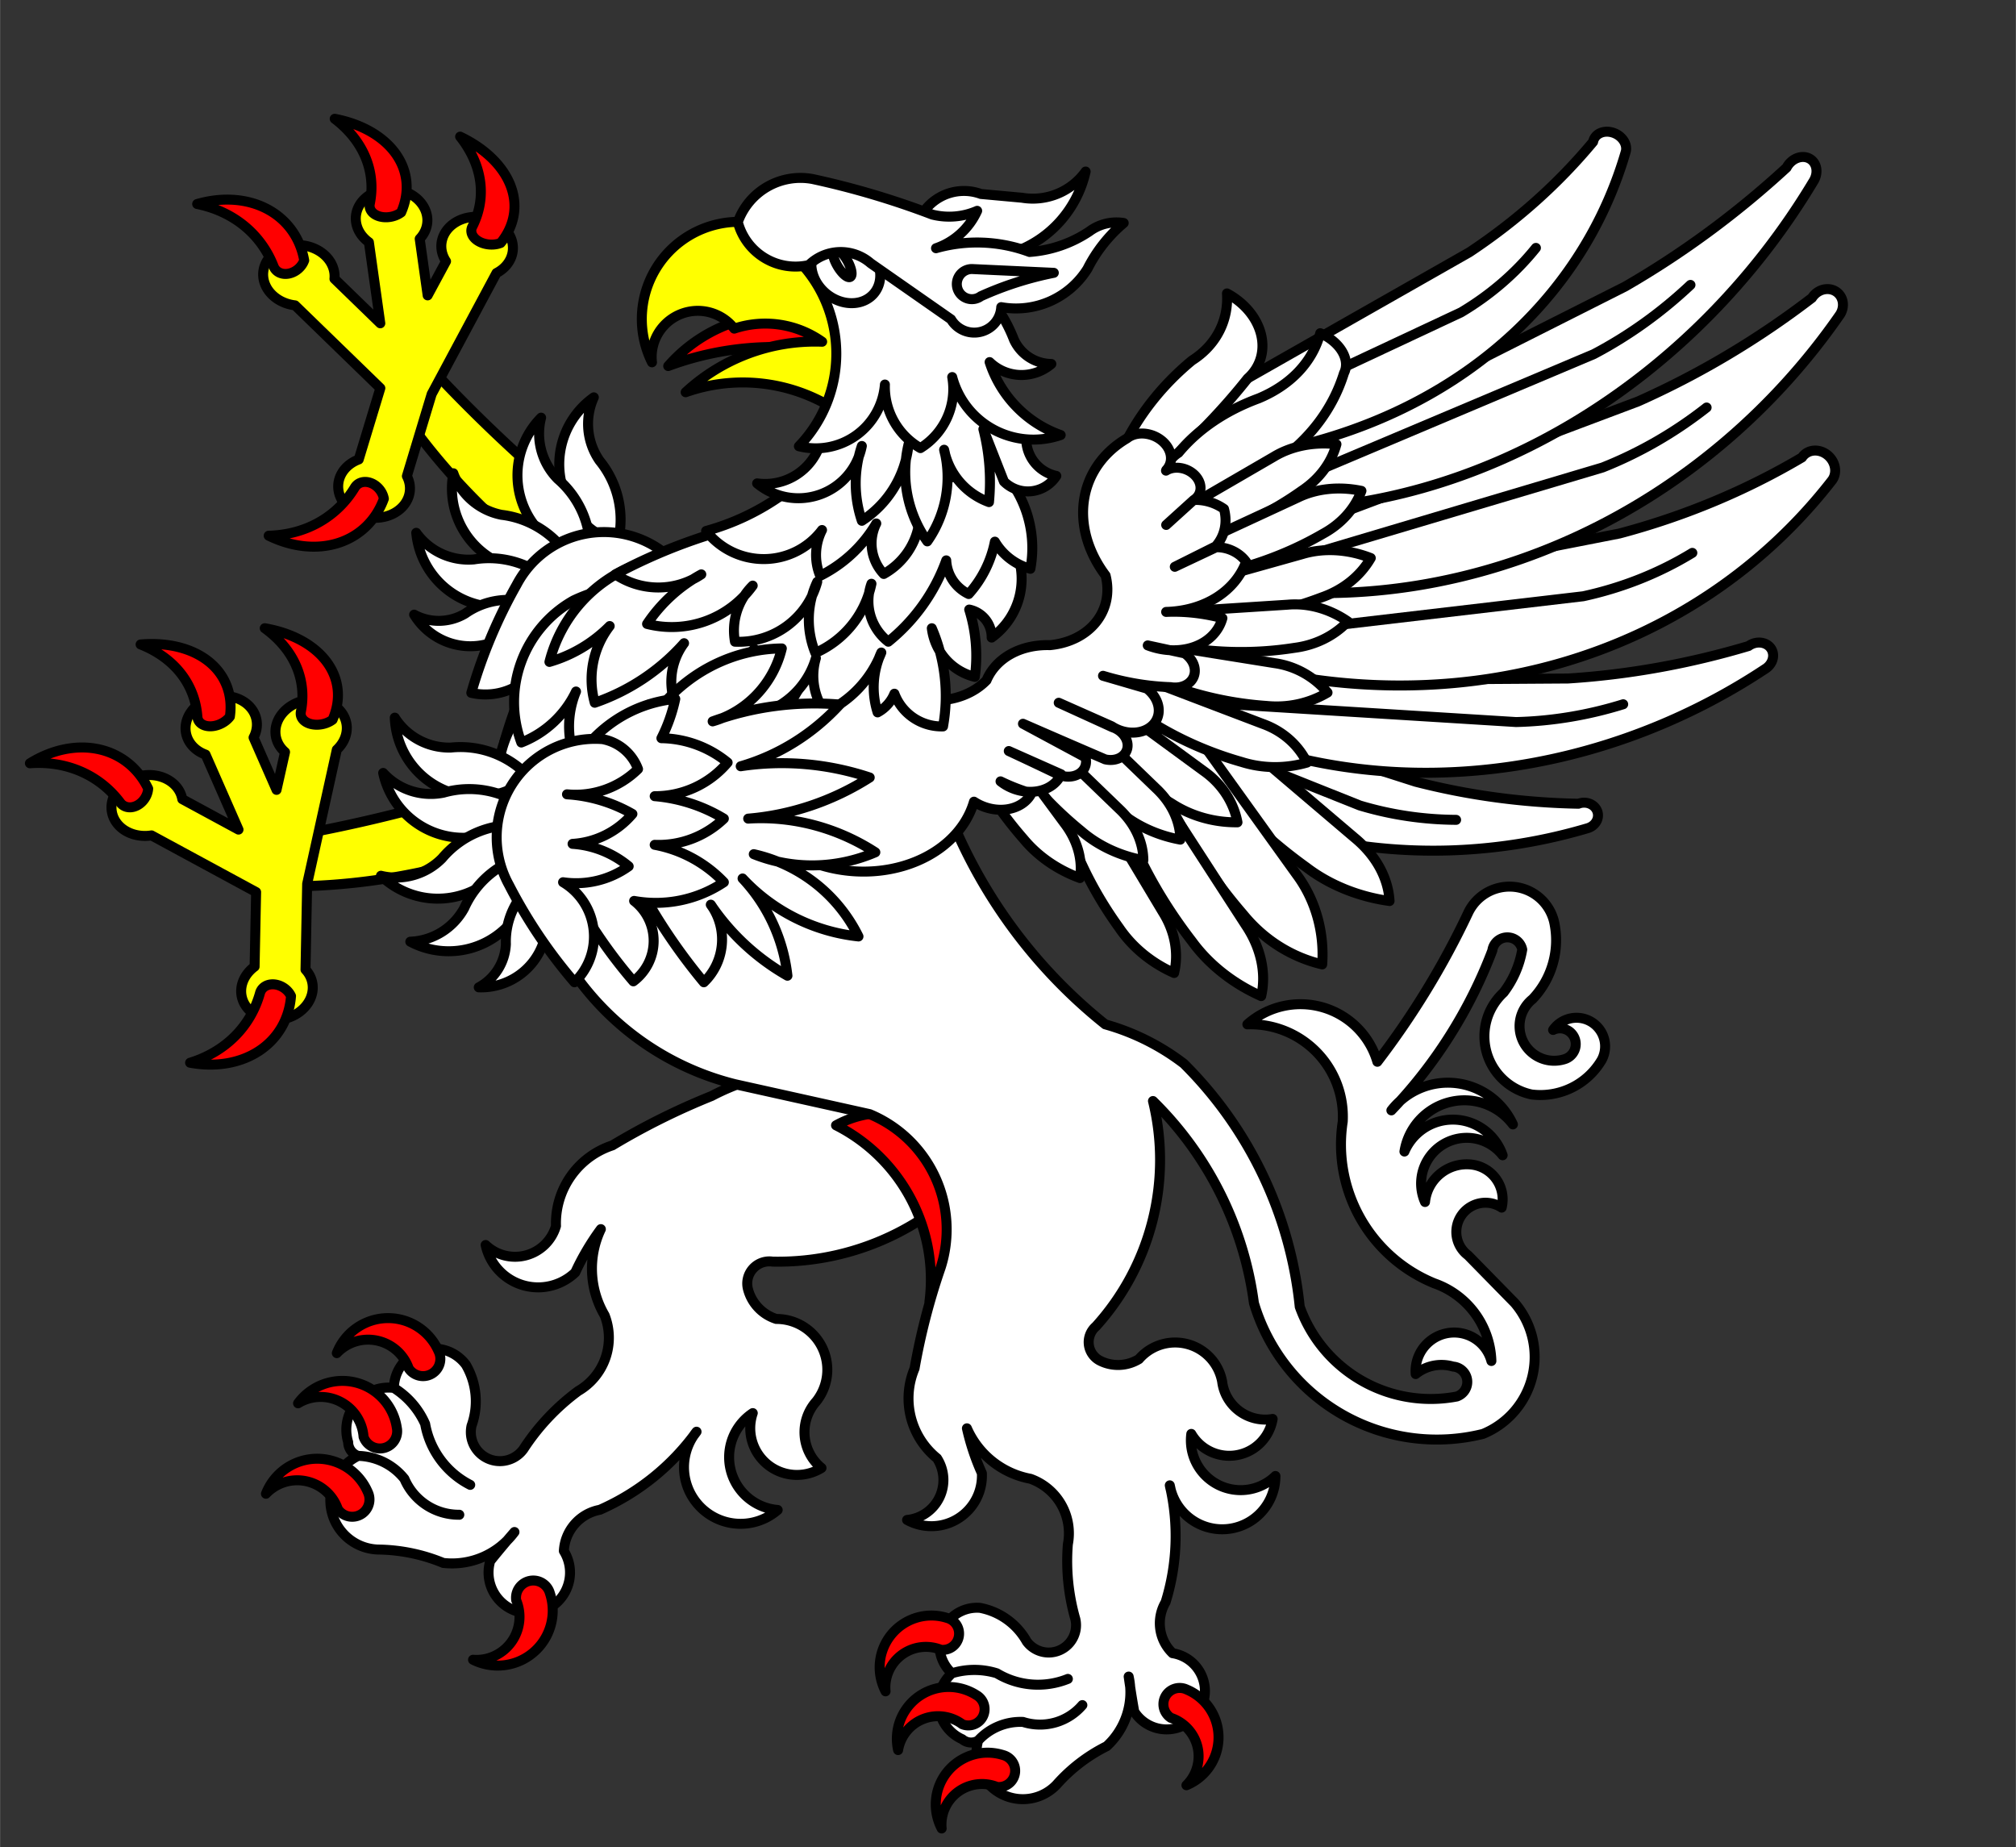 <?xml version="1.0" encoding="UTF-8" standalone="no"?>
<!-- Generated by Microsoft Visio 11.0, SVG Export, v1.0 Gryphon_Segreant.svg Page-1 -->
<!-- http://www.vikinganswerlady.com/Stars/Heraldry_SVG_Images/index.htm -->
<!-- Christie L. Ward, gunnora@vikinganswerlady.com, licensed under a Creative Commons Attribution-ShareAlike 3.0 Unported (CC BY-SA 3.0) license -->
<svg color-interpolation-filters="sRGB" fill="none" fill-rule="evenodd" height="7.716in" stroke-linecap="square" stroke-miterlimit="3" viewBox="0 0 606.423 555.569" width="8.423in" xmlns="http://www.w3.org/2000/svg">
  <rect x="0" y="0" width="606.423" height="555.569" fill="#333333" stroke="none"/>
  <linearGradient id="mainColor">
    <stop stop-color="#FFF"/>
  </linearGradient>
  <linearGradient id="clawTongueColor">
    <stop stop-color="#f00"/>
  </linearGradient>
  <linearGradient id="handBeakColor">
    <stop stop-color="#ff0"/>
  </linearGradient>
  <linearGradient id="outlineColor">
    <stop stop-color="#000"/>
  </linearGradient>
  <g stroke="url(#outlineColor)" stroke-linecap="round" stroke-linejoin="round" stroke-width="3">
    <path d="m64.09 479.63a442.008 579.391 0 0 1 -61.7 61.61 6.088 7.981-180 1 0 7.84 12.2 199.013 260.87-180 0 0 63.65-57.12 8.105 10.624-180 0 0 -9.79-16.69z" fill="url(#handBeakColor)" transform="matrix(.058 .998 -.998 .058 669.552 76.887)"/>
    <path d="m59.97 517.39 21.93 4.61a9.156 10.857-180 0 0 17.11-5.36 9.093 10.782-180 0 0 -13.38-9.51l-25.23-5.28-37.98-16.26a9.093 10.782-180 0 0 -16.36 6.49 9.093 10.782-180 0 0 14.17 8.94l10.69 4.62-16.74 3.86a9.093 10.782-180 0 0 -14.18 8.93 9.093 10.782-180 0 0 16.53 6.21l24-5.54-12.14 14.91a9.093 10.782-180 0 0 -9.19 10.78 9.093 10.782-180 0 0 18.18.34z" fill="url(#handBeakColor)" transform="matrix(-.087 .996 -.996 -.087 634.93 102.036)"/>
    <path d="m30.81 540.64a23.79 35.16-180 0 0 -30.81 14.93 33.283 49.19 0 0 1 26.77-5.97 3.877 5.729-180 0 0 4.04-8.96z" fill="url(#clawTongueColor)" transform="matrix(-.087 .996 -.996 -.087 691.744 89.431)"/>
    <path d="m31.2 540.79a24.086 34.791-180 0 0 -31.2 14.78 33.697 48.674 0 0 1 27.11-5.91 3.925 5.669-180 0 0 4.09-8.87z" fill="url(#clawTongueColor)" transform="matrix(.174 .985 -.985 .174 647.901 -60.941)"/>
    <path d="m33.68 541.81a25.999 32.406-180 0 0 -33.68 13.76 36.374 45.337 0 0 1 29.26-5.51 4.237 5.281-180 0 0 4.42-8.25z" fill="url(#clawTongueColor)" transform="matrix(.643 .766 -.766 .643 484.858 -295.871)"/>
    <path d="m33.68 541.81a25.999 32.406-180 0 0 -33.68 13.76 36.374 45.337 0 0 1 29.26-5.51 4.237 5.281-180 0 0 4.42-8.25z" fill="url(#clawTongueColor)" transform="matrix(.766 -.643 -.643 -.766 438.037 586.697)"/>
    <g fill="url(#mainColor)">
      <path d="m27.37 477.1a29.509 28.566-65.36 0 0 20.81-21.94 50.069 48.468-84.82 0 0 -45.61 66.41 169.238 174.827-180 0 0 22.15 34 17.431 16.874-85.41 0 0 2.09-23.34 73.549 71.197-54.2 0 0 23.06 21.37 54.258 52.523-27.29 0 0 -13.5-29.25 59.34 57.443-61.99 0 0 34.87 17.44 49.211 47.638-45.67 0 0 -31.5-24.75 50.169 48.566-69.54 0 0 36.57-.56 65.748 63.646-104.35 0 0 -38.25-10.13 84.641 81.934-87.35 0 0 36.56-12.37 87.895 85.085-103.55 0 0 -38.81-3.38 68.154 65.975-96.42 0 0 29.81-18.56 94.621 91.596-118.31 0 0 -38.25 5.06z" transform="matrix(.549 .836 -.836 .549 614.011 -84.75)"/>
      <path d="m31.58 482.44a48.26 48.26-163.2 0 0 4.17-11.81 39.688 39.688-84.15 0 0 -32.29 55.69 150.421 150.421-180 0 0 19.68 29.25 15.205 15.205-81.91 0 0 .23-24.19 36.844 36.844-90.59 0 0 27-5.62 38.344 38.344-83.84 0 0 -20.81-11.25 28.352 28.352-83.72 0 0 20.81-7.88 47.937 47.937-88.3 0 0 -20.81-6.75 28.545 28.545-89.24 0 0 21.94-10.12 32.135 32.135-108.18 0 0 -19.92-7.32z" transform="matrix(.549 .836 -.836 .549 603.471 -101.307)"/>
      <path d="m40.5 549.8a28.074 28.074-180 0 0 -23.62-9 19.357 19.357 0 0 1 -16.88-9 24.663 24.663-180 0 0 40.5 18z" transform="matrix(.549 .836 -.836 .549 623.196 -172.446)"/>
      <path d="m40.5 549.8a28.074 28.074-180 0 0 -23.62-9 19.357 19.357 0 0 1 -16.88-9 24.663 24.663-180 0 0 40.5 18z" transform="matrix(.686 .728 -.728 .686 549.907 -239.192)"/>
      <path d="m40.5 549.8a28.074 28.074-180 0 0 -23.62-9 19.357 19.357 0 0 1 -16.88-9 24.663 24.663-180 0 0 40.5 18z" transform="matrix(.976 .22 -.22 .976 253.346 -376.689)"/>
      <path d="m40.5 549.8a28.074 28.074-180 0 0 -23.62-9 19.357 19.357 0 0 1 -16.88-9 24.663 24.663-180 0 0 40.5 18z" transform="matrix(.998 -.058 .058 .998 94.347 -370.481)"/>
      <path d="m32.54 550.93a22.554 22.554-180 0 0 -18.98-7.23 15.551 15.551 0 0 1 -13.56-7.23 19.814 19.814-180 0 0 32.54 14.46z" transform="matrix(.872 -.489 .489 .872 -137.774 -282.932)"/>
      <path d="m31.83 482.44a29.609 29.609-180 0 0 -28.12 43.88 150.421 150.421-180 0 0 19.69 29.25 19.039 19.039-84.1 0 0 -3.43-30.09 27.134 27.134-92.56 0 0 19.74-4.79 29.456 29.456-180 0 0 -16.88-6.75 25.64 25.64-180 0 0 18-9 45.033 45.033-180 0 0 -19.68-5.9 26.8 26.8-180 0 0 21.37-7.6 14.175 14.175-180 0 0 -10.69-9z" transform="matrix(.549 .836 -.836 .549 593.368 -116.175)"/>
      <path d="m78.61 332.41a69.054 69.054-180 0 0 -67.85 53.21 209.882 209.882-180 0 0 -8.37 32.28 24.648 24.648-180 0 0 7.17 28.69 12.823 12.823 0 0 1 -9.56 19.73 16.152 16.152-180 0 0 23.91-14.94 74.112 74.112 0 0 1 -4.78-14.35 27.735 27.735-180 0 0 20.32 16.14 18.514 18.514 0 0 1 11.96 20.92 67.168 67.168-180 0 0 2.39 23.91 8.742 8.742 0 0 1 -15.54 7.18 21.773 21.773-180 0 0 -14.95-10.76 12.014 12.014-180 0 0 -8.96 20.92 23.809 23.809 0 0 1 14.34 0 25.536 25.536-180 0 0 22.72 1.79 25.536 25.536 0 0 1 -22.72-1.79 25.118 25.118-180 0 0 -14.34 0 12.689 12.689-180 0 0 3.28 21.07 4.379 4.379-180 0 0 5.09.45 18.357 18.357 0 0 1 14.34-5.98 17.798 17.798-180 0 0 18.98-5.38 17.798 17.798 0 0 1 -18.98 5.38 18.357 18.357-180 0 0 -14.34 5.98 14.829 14.829-180 0 0 25.1 14.05 52.86 52.86 0 0 1 15.99-12.26 23.393 23.393-180 0 0 7.03-22.27 298.096 298.096-180 0 0 1.79 11.21 12.252 12.252-180 1 0 12.26-18.68 13.254 13.254 0 0 1 -2.25-16.29 71.295 71.295-180 0 0 1.35-37.36 17.018 17.018-180 0 0 33.77-2.99 15.919 15.919 0 0 1 -26.9-13.45 14.044 14.044-180 0 0 26.01-4.78 13.863 13.863 0 0 1 -16.14-11.96 15.284 15.284-180 0 0 -26.6-7.17 12.792 12.792 0 0 1 -12.26.6 6.651 6.651 0 0 1 -1.49-11.06 79.261 79.261-180 0 0 18.23-72.04z" transform="matrix(.656 .755 -.755 .656 498.137 68.559)"/>
    </g>
    <path d="m12.97 525.43a16.551 16.551-180 0 0 -5.27 30.14 12.953 12.953 0 0 1 8.66-20.35 5.191 5.191-180 0 0 -3.39-9.79z" fill="url(#clawTongueColor)" transform="matrix(.191 .982 -.982 .191 645.398 293.311)"/>
    <path d="m12.97 525.43a16.551 16.551-180 0 0 -5.27 30.14 12.953 12.953 0 0 1 8.66-20.35 5.191 5.191-180 0 0 -3.39-9.79z" fill="url(#clawTongueColor)" transform="matrix(-.07 .998 -.998 -.07 644.639 453.285)"/>
    <path d="m12.97 525.43a16.551 16.551-180 0 0 -5.27 30.14 12.953 12.953 0 0 1 8.66-20.35 5.191 5.191-180 0 0 -3.39-9.79z" fill="url(#clawTongueColor)" transform="matrix(.191 .982 -.982 .191 624.079 335.607)"/>
    <path d="m12.97 525.43a16.551 16.551-180 0 0 -5.27 30.14 12.953 12.953 0 0 1 8.66-20.35 5.191 5.191-180 0 0 -3.39-9.79z" fill="url(#clawTongueColor)" transform="matrix(-.515 -.857 -.857 .515 622.369 219.693)"/>
    <path d="m28.12 555.57a51.974 51.974-179.53 0 0 -28.12-52.88 29.95 29.95 0 1 1 28.12 52.88z" fill="url(#clawTongueColor)" transform="translate(251.477 -164.221)"/>
    <path d="m118.58 215.2a65.823 65.823-180 0 0 -117.08 53.33 83.766 83.766-180 0 0 63 72l40.5 9a37.549 37.549 0 0 1 21.37 46.12 197.492 197.492-180 0 0 -7.87 30.38 23.192 23.192-180 0 0 6.75 27 12.066 12.066 0 0 1 -9 18.56 15.199 15.199-180 0 0 22.5-14.06 69.736 69.736 0 0 1 -4.5-13.5 26.098 26.098-180 0 0 19.12 15.18 17.421 17.421 0 0 1 11.25 19.69 63.203 63.203-180 0 0 2.25 22.5 8.226 8.226 0 0 1 -14.62 6.75 20.488 20.488-180 0 0 -14.06-10.12 11.304 11.304-180 0 0 -8.44 19.68 22.403 22.403 0 0 1 13.5 0 24.028 24.028-180 0 0 21.37 1.69 24.028 24.028 0 0 1 -21.37-1.69 23.635 23.635-180 0 0 -13.5 0 11.94 11.94-180 0 0 3.09 19.83 4.121 4.121-180 0 0 4.78.42 17.273 17.273 0 0 1 13.5-5.62 16.747 16.747-180 0 0 17.86-5.06 16.747 16.747 0 0 1 -17.86 5.06 17.273 17.273-180 0 0 -13.5 5.62 13.954 13.954-180 0 0 23.63 13.22 49.739 49.739 0 0 1 15.05-11.53 22.012 22.012-180 0 0 6.61-20.95 280.498 280.498-180 0 0 1.68 10.54 11.529 11.529-180 1 0 11.53-17.57 12.471 12.471 0 0 1 -2.11-15.33 67.087 67.087-180 0 0 1.27-35.16 16.013 16.013-180 0 0 31.78-2.81 14.979 14.979 0 0 1 -25.31-12.66 13.215 13.215-180 0 0 24.47-4.5 13.044 13.044 0 0 1 -15.19-11.25 14.382 14.382-180 0 0 -25.03-6.75 12.037 12.037 0 0 1 -11.53.57 6.258 6.258 0 0 1 -1.41-10.41 74.582 74.582-180 0 0 17.16-67.78 104.413 104.413 0 0 1 30.37 60.75 57.4 57.4-165.49 0 0 68.91 39.37 25.003 25.003-180 0 0 9.56-39.37l-14.06-14.35a8.779 8.779 0 0 1 10.12-14.34 10.539 10.539-180 0 0 -9-12.94 12.616 12.616-180 0 0 -14.06 11.25 13.735 13.735 0 0 1 23.35-14.06 15.834 15.834-180 0 0 -29.54-1.12 18.28 18.28 0 0 1 32.63-8.16 21.524 21.524-180 0 0 -36.56-4.22 142.849 142.849-180 0 0 30.37-48.09 4.566 4.566 0 0 1 9-.28 29.444 29.444 0 0 1 -5.62 12.93 17.895 17.895-180 0 0 8.43 30.66 21.387 21.387-180 0 0 21.1-10.41 8.604 8.604-180 0 0 -14.63-9 4.736 4.736 0 1 1 3.66 8.72 10.415 10.415 0 0 1 -9.84-18 25.679 25.679-180 0 0 6.46-23.34 13.779 13.779-180 0 0 -25.87-2.53 246.627 246.627 0 0 1 -27.28 44.72 24.092 24.092-180 0 0 -39.1-11.25 27.774 27.774 0 0 1 28.69 29.25 45.088 45.088-180 0 0 27.56 48.65 25.609 25.609 0 0 1 17.16 23.35 11.611 11.611-180 0 0 -22.78 3.93 12.326 12.326 0 0 1 11.25-2.25 4.627 4.627 0 0 1 1.12 9 41.859 41.859 0 0 1 -47.25-27 120.289 120.289-180 0 0 -34.87-73.12 69.81 69.81-180 0 0 -23.63-11.81 153.721 153.721 0 0 1 -57.29-107.33z" fill="url(#mainColor)" transform="translate(156.603 -14.428)"/>
    <path d="m12.21 527.21a15.574 15.574-180 0 0 -4.97 28.36 12.188 12.188 0 0 1 8.16-19.15 4.885 4.885-180 0 0 -3.19-9.21z" fill="url(#clawTongueColor)" transform="matrix(.866 .5 -.5 .866 537.894 23.965)"/>
    <path d="m12.21 527.21a15.574 15.574-180 0 0 -4.97 28.36 12.188 12.188 0 0 1 8.16-19.15 4.885 4.885-180 0 0 -3.19-9.21z" fill="url(#clawTongueColor)" transform="matrix(.707 .707 -.707 .707 657.823 128.473)"/>
    <path d="m12.21 527.21a15.574 15.574-180 0 0 -4.97 28.36 12.188 12.188 0 0 1 8.16-19.15 4.885 4.885-180 0 0 -3.19-9.21z" fill="url(#clawTongueColor)" transform="matrix(.866 .5 -.5 .866 554.769 65.215)"/>
    <path d="m12.21 527.21a15.574 15.574-180 0 0 -4.97 28.36 12.188 12.188 0 0 1 8.16-19.15 4.885 4.885-180 0 0 -3.19-9.21z" fill="url(#clawTongueColor)" transform="matrix(-.985 -.174 -.174 .985 460.693 -9.023)"/>
    <g transform="matrix(-.168 -.986 -.986 .168 877.496 182.154)">
      <path d="m74.12 551.37-50.5-97.36a180.181 198.503 0 0 1 -14.73-47.13 3.921 4.32-180 1 0 -7.71-1.54 134.894 148.61-180 0 0 61.72 145.26 5.879 6.477-180 0 0 11.22.77z" fill="url(#mainColor)"/>
      <path d="m0 447.39a87.531 96.431-180 0 0 9.12 27.82l49.09 80.36" transform="translate(10.295 -3.426)"/>
    </g>
    <g transform="matrix(-.454 -.891 -.891 .454 876.969 26.28)">
      <path d="m80.24 550.87-54.67-109.06a195.06 222.355 0 0 1 -15.94-52.8 4.245 4.839-180 1 0 -8.36-1.73 146.032 166.468-180 0 0 66.82 162.72 6.365 7.255-180 0 0 12.15.87z" fill="url(#mainColor)"/>
      <path d="m0 434.4a94.758 108.019-180 0 0 9.87 31.15l53.15 90.02" transform="translate(11.145 -3.838)"/>
    </g>
    <g transform="matrix(-.691 -.723 -.723 .691 826.099 -115.999)">
      <path d="m107.71 550.63-73.39-114.63a261.837 233.716 0 0 1 -21.4-55.5 5.698 5.086-180 1 0 -11.21-1.82 196.025 174.973-180 0 0 89.69 171.04 8.544 7.626-180 0 0 16.31.91z" fill="url(#mainColor)"/>
      <path d="m0 428.21a127.198 113.538-180 0 0 13.25 32.75l71.34 94.61" transform="translate(14.96 -4.034)"/>
    </g>
    <g transform="matrix(-.747 -.665 -.665 .747 800.981 -181.177)">
      <path d="m92.5 550.4-63.02-119.96a224.857 244.583 0 0 1 -18.38-58.08 4.893 5.323-180 1 0 -9.63-1.9 168.34 183.108-180 0 0 77.02 178.98 7.337 7.981-180 0 0 14.01.96z" fill="url(#mainColor)"/>
      <path d="m0 422.28a109.234 118.817-180 0 0 11.38 34.28l61.27 99.01" transform="translate(12.847 -4.221)"/>
    </g>
    <g transform="matrix(-.795 -.606 -.606 .795 771.478 -239.712)">
      <path d="m85.42 550.41-58.2-119.71a207.644 244.062 0 0 1 -16.97-57.95 4.519 5.311-180 1 0 -8.89-1.9 155.454 182.719-180 0 0 71.12 178.61 6.775 7.964-180 0 0 12.94.95z" fill="url(#mainColor)"/>
      <path d="m0 422.57a100.872 118.564-180 0 0 10.51 34.2l56.58 98.8" transform="translate(11.864 -4.212)"/>
    </g>
    <g transform="matrix(-.903 -.429 -.429 .903 665.861 -322.92)">
      <path d="m97.56 551.47-66.47-95.05a237.176 193.8 0 0 1 -19.39-46.02 5.161 4.218-180 1 0 -10.15-1.51 177.563 145.089-180 0 0 81.24 141.83 7.739 6.324-180 0 0 14.77.75z" fill="url(#mainColor)"/>
      <path d="m0 449.96a115.218 94.146-180 0 0 12 27.15l64.63 78.46" transform="translate(13.551 -3.345)"/>
    </g>
    <g transform="matrix(.11 -.994 -.994 -.11 906.218 325.034)">
      <path d="m0 491.17a34.788 44.913-180 0 0 7.27 25.89 117.809 152.098-180 0 0 31.58 38.51l8.27-8.42-29.32-43.36a28.029 36.187-180 0 0 -17.8-12.62z" fill="url(#mainColor)"/>
      <path d="m0 555.57h55.28" transform="matrix(.589 .808 -.808 .589 458.575 179.556)"/>
    </g>
    <g transform="matrix(.191 -.982 -.982 -.191 879.227 383.718)">
      <path d="m0 490.32a49.115 45.504-180 0 0 10.26 26.23 166.326 154.1-180 0 0 44.59 39.02l11.68-8.53-41.4-43.93a39.572 36.663-180 0 0 -25.13-12.79z" fill="url(#mainColor)"/>
      <path d="m0 555.57h64.53" transform="matrix(.713 .701 -.701 .713 403.369 110.288)"/>
    </g>
    <g transform="matrix(.379 -.925 -.925 -.379 834.547 486.095)">
      <path d="m0 492.07a35.23 44.282-180 0 0 7.36 25.53 119.306 149.961-180 0 0 31.99 37.97l8.37-8.3-29.7-42.75a28.385 35.679-180 0 0 -18.02-12.45z" fill="url(#mainColor)"/>
      <path d="m0 555.57h55.03" transform="matrix(.6 .8 -.8 .6 454.47 174.52)"/>
    </g>
    <g transform="matrix(.375 -.927 -.927 -.375 821.114 481.941)">
      <path d="m0 504.78a30.61 35.418-180 0 0 6.4 20.42 103.661 119.944-180 0 0 27.79 30.37l7.28-6.64-25.81-34.19a24.663 28.537-180 0 0 -15.66-9.96z" fill="url(#mainColor)"/>
      <path d="m0 555.57h45.41" transform="matrix(.631 .775 -.775 .631 439.44 166.524)"/>
    </g>
    <g transform="matrix(-.932 -.363 -.363 .932 566.156 -372.092)">
      <path d="m28.66 552.74a113.306 91.702 0 0 0 -9.63-29.77 32.199 26.059 0 0 1 -2.47-22.59 19.415 15.713-180 0 0 -15.07 21.59 270.285 218.75-180 0 0 11.36 28.38 9.046 7.321-180 0 0 15.81 2.39z" fill="url(#mainColor)"/>
      <path d="m0 555.57h27.15" transform="matrix(.355 .935 -.935 .355 529.323 324.876)"/>
    </g>
    <g transform="matrix(-.932 -.363 -.363 .932 585.897 -353.734)">
      <path d="m37.8 540.38a88.799 61.24-180 0 0 -16.52-23.98 55.003 37.933 0 0 1 -10.15-24.99 11.673 8.05-180 0 0 -11.01 8.6 100.103 69.037-180 0 0 8.99 32.18 158.876 109.57-180 0 0 19.7 23.38 15.758 10.867-180 0 0 8.99-15.19z" fill="url(#mainColor)"/>
      <path d="m0 555.57h32.76" transform="matrix(-.54 -.842 .842 -.54 -438.058 844.971)"/>
    </g>
    <g transform="matrix(-.976 -.218 -.218 .976 514.477 -369.865)">
      <path d="m0 515.86a34.341 27.694-180 0 0 7.18 15.96 116.297 93.784-180 0 0 31.17 23.75l8.17-5.19-28.95-26.74a27.669 22.313-180 0 0 -17.57-7.78z" fill="url(#mainColor)"/>
      <path d="m0 555.57h42.34" transform="matrix(.76 .65 -.65 .76 370.943 103.589)"/>
    </g>
    <g transform="matrix(-.952 -.307 -.307 .952 567.91 -343.468)">
      <path d="m0 515.87a34.336 27.685-180 0 0 7.17 15.96 116.28 93.754-180 0 0 31.18 23.74l8.16-5.19-28.94-26.73a27.665 22.306-180 0 0 -17.57-7.78z" fill="url(#mainColor)"/>
      <path d="m0 555.57h42.34" transform="matrix(.76 .65 -.65 .76 370.905 103.567)"/>
    </g>
    <g transform="matrix(-.886 -.463 -.463 .886 649.545 -286.061)">
      <path d="m0 512.31a36.727 30.169-180 0 0 7.67 17.39 124.376 102.166-180 0 0 33.35 25.87l8.73-5.65-30.96-29.13a29.591 24.307-180 0 0 -18.79-8.48z" fill="url(#mainColor)"/>
      <path d="m0 555.57h45.64" transform="matrix(.754 .657 -.657 .754 375.448 104.227)"/>
    </g>
    <g transform="matrix(-.75 -.661 -.661 .75 745.299 -198.66)">
      <path d="m0 514.12a33.005 28.903-180 0 0 6.9 16.67 111.77 97.881-180 0 0 29.96 24.78l7.85-5.42-27.83-27.9a26.592 23.288-180 0 0 -16.88-8.13z" fill="url(#mainColor)"/>
      <path d="m0 555.57h42.21" transform="matrix(.732 .681 -.681 .732 387.544 117.428)"/>
    </g>
    <g transform="matrix(-.54 -.842 -.842 .54 830.193 -68.013)">
      <path d="m0 511.71a31.298 30.59-180 0 0 6.54 17.63 105.99 103.592-180 0 0 28.41 26.23l7.45-5.73-26.39-29.54a25.217 24.646-180 0 0 -16.01-8.59z" fill="url(#mainColor)"/>
      <path d="m0 555.57h42.25" transform="matrix(.694 .72 -.72 .694 408.808 136.96)"/>
    </g>
    <g transform="matrix(-.307 -.952 -.952 .307 877.961 73.027)">
      <path d="m0 509.25a29.639 32.304-180 0 0 6.19 18.62 100.374 109.397-180 0 0 26.91 27.7l7.05-6.05-24.99-31.19a23.881 26.028-180 0 0 -15.16-9.08z" fill="url(#mainColor)"/>
      <path d="m0 555.57h42.46" transform="matrix(.654 .757 -.757 .654 428.652 157.357)"/>
    </g>
    <g transform="matrix(-.045 -.999 -.999 .045 878.969 224.504)">
      <path d="m0 507.23a31.045 33.715-180 0 0 6.49 19.43 105.135 114.175-180 0 0 28.18 28.91l7.39-6.32-26.18-32.55a25.014 27.164-180 0 0 -15.88-9.47z" fill="url(#mainColor)"/>
      <path d="m0 555.57h44.38" transform="matrix(.655 .755 -.755 .655 428.4 155.083)"/>
    </g>
    <g transform="matrix(.151 -.988 -.988 -.151 855.406 329.012)">
      <path d="m0 506.43a27.77 34.269-180 0 0 5.8 19.75 94.042 116.053-180 0 0 25.21 29.39l6.61-6.42-23.41-33.09a22.374 27.611-180 0 0 -14.21-9.63z" fill="url(#mainColor)"/>
      <path d="m0 555.57h42.87" transform="matrix(.607 .795 -.795 .607 449.411 181.425)"/>
    </g>
    <g transform="matrix(.151 -.988 -.988 -.151 844.286 335.182)">
      <path d="m0 506.43a27.77 34.269-180 0 0 5.8 19.75 94.042 116.053-180 0 0 25.21 29.39l6.61-6.42-23.41-33.09a22.374 27.611-180 0 0 -14.21-9.63z" fill="url(#mainColor)"/>
      <path d="m0 555.57h42.87" transform="matrix(.607 .795 -.795 .607 449.411 181.425)"/>
    </g>
    <g transform="matrix(.316 -.949 -.949 -.316 805.376 424.1)">
      <path d="m0 506.34a27.689 34.33-180 0 0 5.79 19.79 93.77 116.258-180 0 0 25.14 29.44l6.58-6.43-23.34-33.15a22.31 27.66-180 0 0 -14.17-9.65z" fill="url(#mainColor)"/>
      <path d="m0 555.57h42.87" transform="matrix(.605 .796 -.796 .605 450.143 182.351)"/>
    </g>
    <path d="m85.95 512.45a11.919 9.557 0 0 1 -8.15-.12 47.991 38.481-180 0 0 8.15.12 11.919 9.557-180 0 0 8.02-8.33 6.432 5.158 0 0 1 -.22.01 1055.68 846.468-180 0 0 -16.95-1.2l17.2.8a11.919 9.557 0 0 1 -.03.39 6.432 5.158-180 0 0 5.02-7.78l-21.19-2.6a3937.94 3157.54-180 0 0 26.92 1 6.161 4.94-180 0 0 -1.5-9.79l-17.69-1 17.44.8a9.432 7.563-180 0 0 5.74-14.39l-11.78 1.03a65.52 52.535 0 0 1 -1.93.17l1.93-.17a65.52 52.535-180 0 0 18.26-4.03 7.122 5.71-180 0 0 .25-10.99l-4.52.72a18.158 14.56 0 0 1 -6.7 1.07l6.7-1.07a18.158 14.56-180 0 0 11.25-14.71 48.08 38.552-180 0 0 -15.78 4.1 31.645 25.374 0 0 1 -.67.29 48.08 38.552 0 0 1 .67-.29 31.645 25.374-180 0 0 16.27-22.49 9.171 7.354-180 0 0 -9.97-.8l-9.47 9.99 9.23-10.19a17.986 14.422-180 0 0 -1.75-11.39 12.168 9.756-180 0 0 -9.47.8l-4.99 9.99 4.99-9.99a6.37 5.107-180 0 0 -10.97-5.2v-.2a7.787 6.244-180 0 0 -14.45-4.6 38.34 30.742-180 0 0 8.97 40.78 23.794 19.078 0 0 1 -7.98 25.58 23.485 18.831-180 0 0 -13.96 16.78 24.536 19.673 0 0 1 -11.96 11.2 116.274 94.31-177.58 0 0 -34.25-4.75 34.362 34.362-180 0 0 11.76 63.27 35.656 28.593-15.83 0 0 44.18-34.34 12.156 9.747-180 0 0 15.2-8.59 47.991 38.481 0 0 1 -1.82.12z" fill="url(#mainColor)" transform="matrix(.932 .363 -.363 .932 414.433 -270.717)"/>
    <path d="m21.12 508.6a35.934 35.934-175.64 0 0 -19.84 42.24 29.435 29.435-175.73 0 0 15.75-14.9 21.999 21.999-9.06 0 0 4.09 17.66 34.604 34.604-180 0 0 20.81-17.44 15.33 15.33-180 0 0 7.31 19.41 32.214 32.214-180 0 0 18.56-25.03 35.553 35.553-180 0 0 -46.68-21.94z" fill="url(#mainColor)" transform="translate(149.636 -306.196)"/>
    <path d="m17.92 505a35.08 35.08-180 0 0 -15.75 42.75 30.54 30.54-174.56 0 0 16.46-15.34 27.434 27.434-178.83 0 0 .72 22.6 36.011 36.011-180 0 0 21.22-18.66 20.981 20.981-3.83 0 0 8.59 19.22 45.318 45.318-45 0 0 36.56-24.19 50.143 50.143-180 0 0 -67.8-26.38z" fill="url(#mainColor)" transform="translate(154.629 -324.421)"/>
    <path d="m26.16 506.91a42.384 42.384-180 0 0 -26.16 29.25 41.815 41.815-5.2 0 0 18.13-10.79 26.294 26.294-22.55 0 0 -4.5 23.07 63.326 63.326-7.1 0 0 26.87-17.91 19.448 19.448-17.92 0 0 -1.56 20.72 37.866 37.866-11.1 0 0 22.65-19.03 17.002 17.002-180 0 0 -1.12 20.25 24.751 24.751-180 0 0 19.69-17.44 18.675 18.675-180 0 0 2.81 16.31 32.899 32.899-180 0 0 16.87-18 24.98 24.98-180 0 0 -1.12 18 11.221 11.221-174.36 0 0 5.06-5.62 15.187 15.187-175.89 0 0 14.63 9.84 51.64 51.64-176.77 0 0 -3.38-29.53 17.183 17.183-180 0 0 12.94 14.63 46.612 46.612-71.85 0 0 -1.69-20.25 8.442 8.442 0 0 1 6.75 8.43 21.8 21.8-180 0 0 6.19-28.4z" fill="url(#mainColor)" transform="translate(165.261 -337.072)"/>
    <path d="m42.75 516.19a166.365 165.034-110.22 0 0 -42.75 15.75 23.19 23.19-180 0 0 25.87 0 46.247 46.247-180 0 0 -16.31 14.91 30.032 30.032-180 0 0 31.78-11.53 18.962 18.962-180 0 0 -5.34 16.87 24.471 24.471-180 0 0 24.75-18 26.608 26.608-180 0 0 -.56 21.38 29.254 29.254-180 0 0 16.87-20.81 15.47 15.47-180 0 0 5.06 17.43 55.553 55.553-180 0 0 17.44-24.46 11.84 11.84-180 0 0 6.75 10.12 33.166 33.166-180 0 0 7.88-15.75 17.883 17.883-180 0 0 10.68 8.16 34.107 34.107-180 0 0 -11.25-32.07 294.684 294.684 0 0 1 -70.87 18z" fill="url(#mainColor)" transform="translate(185.074 -359.183)"/>
    <path d="m38.81 515.63a72.461 72.461 91.57 0 1 -38.81 26.44 21.977 21.977-180 0 0 34.87-.28 16.575 16.575-180 0 0 -.56 13.78 40.627 40.627-180 0 0 16.88-15.75 13.415 13.415-180 0 0 2.25 15.19 21.253 21.253-180 0 0 -14.63-39.38z" fill="url(#mainColor)" transform="translate(212.395 -382.374)"/>
    <path d="m19.12 525.76a17.4 17.4 0 0 1 -19.12 12.37 19.461 19.461-180 0 0 31.5-11.25 35.249 35.249-180 0 0 0 22.5 31.029 31.029-180 0 0 14.06-23.06 35.99 35.99-180 0 0 5.63 29.25 33.519 33.519-180 0 0 5.06-27.56 21.059 21.059-180 0 0 13.5 15.75 64.206 64.206-180 0 0 -1.69-21.94l6.19 15.75a10.185 10.185-180 0 0 15.75-1.69 11.449 11.449 175.58 0 1 -9-12.37 35.239 35.239-180 0 0 -61.87 2.25z" fill="url(#mainColor)" transform="translate(227.743 -392.74)"/>
    <path d="m64.09 479.63a442.008 579.391 0 0 1 -61.7 61.61 6.088 7.981-180 1 0 7.84 12.2 199.013 260.87-180 0 0 63.65-57.12 8.105 10.624-180 0 0 -9.79-16.69z" fill="url(#handBeakColor)" transform="matrix(.866 .5 -.5 .866 352.582 -217.806)"/>
    <path d="m59.97 517.39 21.93 4.61a9.156 10.857-180 0 0 17.11-5.36 9.093 10.782-180 0 0 -13.38-9.51l-25.23-5.28-37.98-16.26a9.093 10.782-180 0 0 -16.36 6.49 9.093 10.782-180 0 0 14.17 8.94l10.69 4.62-16.74 3.86a9.093 10.782-180 0 0 -14.18 8.93 9.093 10.782-180 0 0 16.53 6.21l24-5.54-12.14 14.91a9.093 10.782-180 0 0 -9.19 10.78 9.093 10.782-180 0 0 18.18.34z" fill="url(#handBeakColor)" transform="matrix(.186 .983 -.983 .186 574.46 113.128)"/>
    <path d="m30.81 540.64a23.79 35.16-180 0 0 -30.81 14.93 33.283 49.19 0 0 1 26.77-5.97 3.877 5.729-180 0 0 4.04-8.96z" fill="url(#clawTongueColor)" transform="matrix(.186 .983 -.983 .186 625.743 85.62)"/>
    <path d="m31.2 540.79a24.086 34.791-180 0 0 -31.2 14.78 33.697 48.674 0 0 1 27.11-5.91 3.925 5.669-180 0 0 4.09-8.87z" fill="url(#clawTongueColor)" transform="matrix(.434 .901 -.901 .434 542.845 -47.279)"/>
    <path d="m33.68 541.81a25.999 32.406-180 0 0 -33.68 13.76 36.374 45.337 0 0 1 29.26-5.51 4.237 5.281-180 0 0 4.42-8.25z" fill="url(#clawTongueColor)" transform="matrix(.826 .564 -.564 .826 322.313 -229.325)"/>
    <path d="m33.68 541.81a25.999 32.406-180 0 0 -33.68 13.76 36.374 45.337 0 0 1 29.26-5.51 4.237 5.281-180 0 0 4.42-8.25z" fill="url(#clawTongueColor)" transform="matrix(.564 -.826 -.826 -.564 516.062 632.986)"/>
    <path d="m27.37 477.1a29.509 28.566-65.36 0 0 20.81-21.94 50.069 48.468-84.82 0 0 -45.61 66.41 169.238 174.827-180 0 0 22.15 34 17.431 16.874-85.41 0 0 2.09-23.34 73.549 71.197-54.2 0 0 23.06 21.37 54.258 52.523-27.29 0 0 -13.5-29.25 59.34 57.443-61.99 0 0 34.87 17.44 49.211 47.638-45.67 0 0 -31.5-24.75 50.169 48.566-69.54 0 0 36.57-.56 65.748 63.646-104.35 0 0 -38.25-10.13 84.641 81.934-87.35 0 0 36.56-12.37 87.895 85.085-103.55 0 0 -38.81-3.38 68.154 65.975-96.42 0 0 29.81-18.56 94.621 91.596-118.31 0 0 -38.25 5.06z" fill="url(#mainColor)" transform="translate(186.992 -260.127)"/>
    <path d="m31.58 482.44a48.26 48.26-163.2 0 0 4.17-11.81 39.688 39.688-84.15 0 0 -32.29 55.69 150.421 150.421-180 0 0 19.68 29.25 15.205 15.205-81.91 0 0 .23-24.19 36.844 36.844-90.59 0 0 27-5.62 38.344 38.344-83.84 0 0 -20.81-11.25 28.352 28.352-83.72 0 0 20.81-7.88 47.937 47.937-88.3 0 0 -20.81-6.75 28.545 28.545-89.24 0 0 21.94-10.12 32.135 32.135-108.18 0 0 -19.92-7.32z" fill="url(#mainColor)" transform="translate(167.366 -260.408)"/>
    <path d="m40.5 549.8a28.074 28.074-180 0 0 -23.62-9 19.357 19.357 0 0 1 -16.88-9 24.663 24.663-180 0 0 40.5 18z" fill="url(#mainColor)" transform="translate(118.737 -315.951)"/>
    <path d="m40.5 549.8a28.074 28.074-180 0 0 -23.62-9 19.357 19.357 0 0 1 -16.88-9 24.663 24.663-180 0 0 40.5 18z" fill="url(#mainColor)" transform="matrix(.985 -.174 .174 .985 22.713 -291.341)"/>
    <path d="m40.5 549.8a28.074 28.074-180 0 0 -23.62-9 19.357 19.357 0 0 1 -16.88-9 24.663 24.663-180 0 0 40.5 18z" fill="url(#mainColor)" transform="matrix(.719 -.695 .695 .719 -255.027 -118.962)"/>
    <path d="m40.5 549.8a28.074 28.074-180 0 0 -23.62-9 19.357 19.357 0 0 1 -16.88-9 24.663 24.663-180 0 0 40.5 18z" fill="url(#mainColor)" transform="matrix(.5 -.866 .866 .5 -337.132 17.339)"/>
    <path d="m32.54 550.93a22.554 22.554-180 0 0 -18.98-7.23 15.551 15.551 0 0 1 -13.56-7.23 19.814 19.814-180 0 0 32.54 14.46z" fill="url(#mainColor)" transform="matrix(.07 -.998 .998 .07 -391.398 259.414)"/>
    <path d="m31.83 482.44a29.609 29.609-180 0 0 -28.12 43.88 150.421 150.421-180 0 0 19.69 29.25 19.039 19.039-84.1 0 0 -3.43-30.09 27.134 27.134-92.56 0 0 19.74-4.79 29.456 29.456-180 0 0 -16.88-6.75 25.64 25.64-180 0 0 18-9 45.033 45.033-180 0 0 -19.68-5.9 26.8 26.8-180 0 0 21.37-7.6 14.175 14.175-180 0 0 -10.69-9z" fill="url(#mainColor)" transform="translate(149.393 -260.127)"/>
    <path d="m47.44 542.07a45.296 45.296-109.03 0 0 -47.44 13.5 91.651 91.651 84.49 0 1 46.88-4.5 4.517 4.517-180 0 0 .56-9z" fill="url(#clawTongueColor)" transform="translate(200.99 -445.471)"/>
    <path d="m54.24 535.88a29.54 29.54-180 0 0 -26.44-3.94 13.886 13.886-180 0 0 -24.75 10.13 29.241 29.241 0 0 1 28.13-42.19 41.363 41.363 0 0 1 25.87 55.69 51.624 51.624-180 0 0 -43.87-4.5 57.302 57.302 0 0 1 41.06-15.19z" fill="url(#handBeakColor)" transform="translate(193.061 -433.096)"/>
    <path d="m0 499.25a40.079 40.079 0 0 1 0 55.69 20.869 20.869-180 0 0 25.87-18.56 21.291 21.291-180 0 0 10.69 19.12 20.887 20.887-180 0 0 9.56-21.37 25.258 25.258-180 0 0 32.63 17.44 34.5 34.5 0 0 1 -21.38-21.94 13.792 13.792-180 0 0 18.57.56 12.496 12.496 0 0 1 -11.25-7.31 45.483 45.483-180 0 0 -64.69-23.3z" fill="url(#mainColor)" transform="translate(240.311 -420.721)"/>
    <path d="m0 546.29a11.062 9.277 0 1 1 22.12 0 11.062 9.277 0 0 1 -22.12 0z" fill="url(#mainColor)" transform="matrix(.766 .643 -.643 .766 597.098 -344.299)"/>
    <path d="m0 553.89a4.864 1.683 0 0 1 9.73 0 4.864 1.683 0 0 1 -9.73 0z" transform="matrix(.5 .866 -.866 .5 730.564 -202.082)"/>
    <path d="m0 546.54a14.825 14.825 0 0 1 19.69-11.25l12.37 1.13a19.558 19.558-180 0 0 19.13-7.88 33.393 33.393 0 0 1 -21.38 24.19 23.639 23.639 92.37 0 1 -29.81-6.19z" fill="url(#mainColor)" transform="translate(275.374 -476.945)"/>
    <path d="m64.12 551.57-24.18-16.88a13.685 13.685-180 0 0 -18.57.56 17.934 17.934 0 0 1 -21.37-12.93 20.008 20.008 0 0 1 22.5-12.94 247.555 247.555 1.13 0 1 36 10.69 21.018 21.018-180 0 0 13.5-1.13 21.105 21.105 0 0 1 -12.38 11.25 45.173 45.173 0 0 1 28.13 1.13 37.032 37.032-180 0 0 18-6.19 13.623 13.623 96.59 0 1 10.33-2.53 43.926 43.926-90.42 0 0 -10.89 13.78 25.327 25.327 0 0 1 -25.95 11.53 8.124 8.124 0 0 1 -15.11 3.66z" fill="url(#mainColor)" transform="translate(221.936 -455.53)"/>
    <path d="m29.18 547.64-24.33-1.13a4.533 4.533-105.33 1 0 2.39 8.16 100.67 100.67 0 0 1 21.94-7.03z" fill="url(#mainColor)" transform="translate(287.814 -465.58)"/>
  </g>
</svg>
